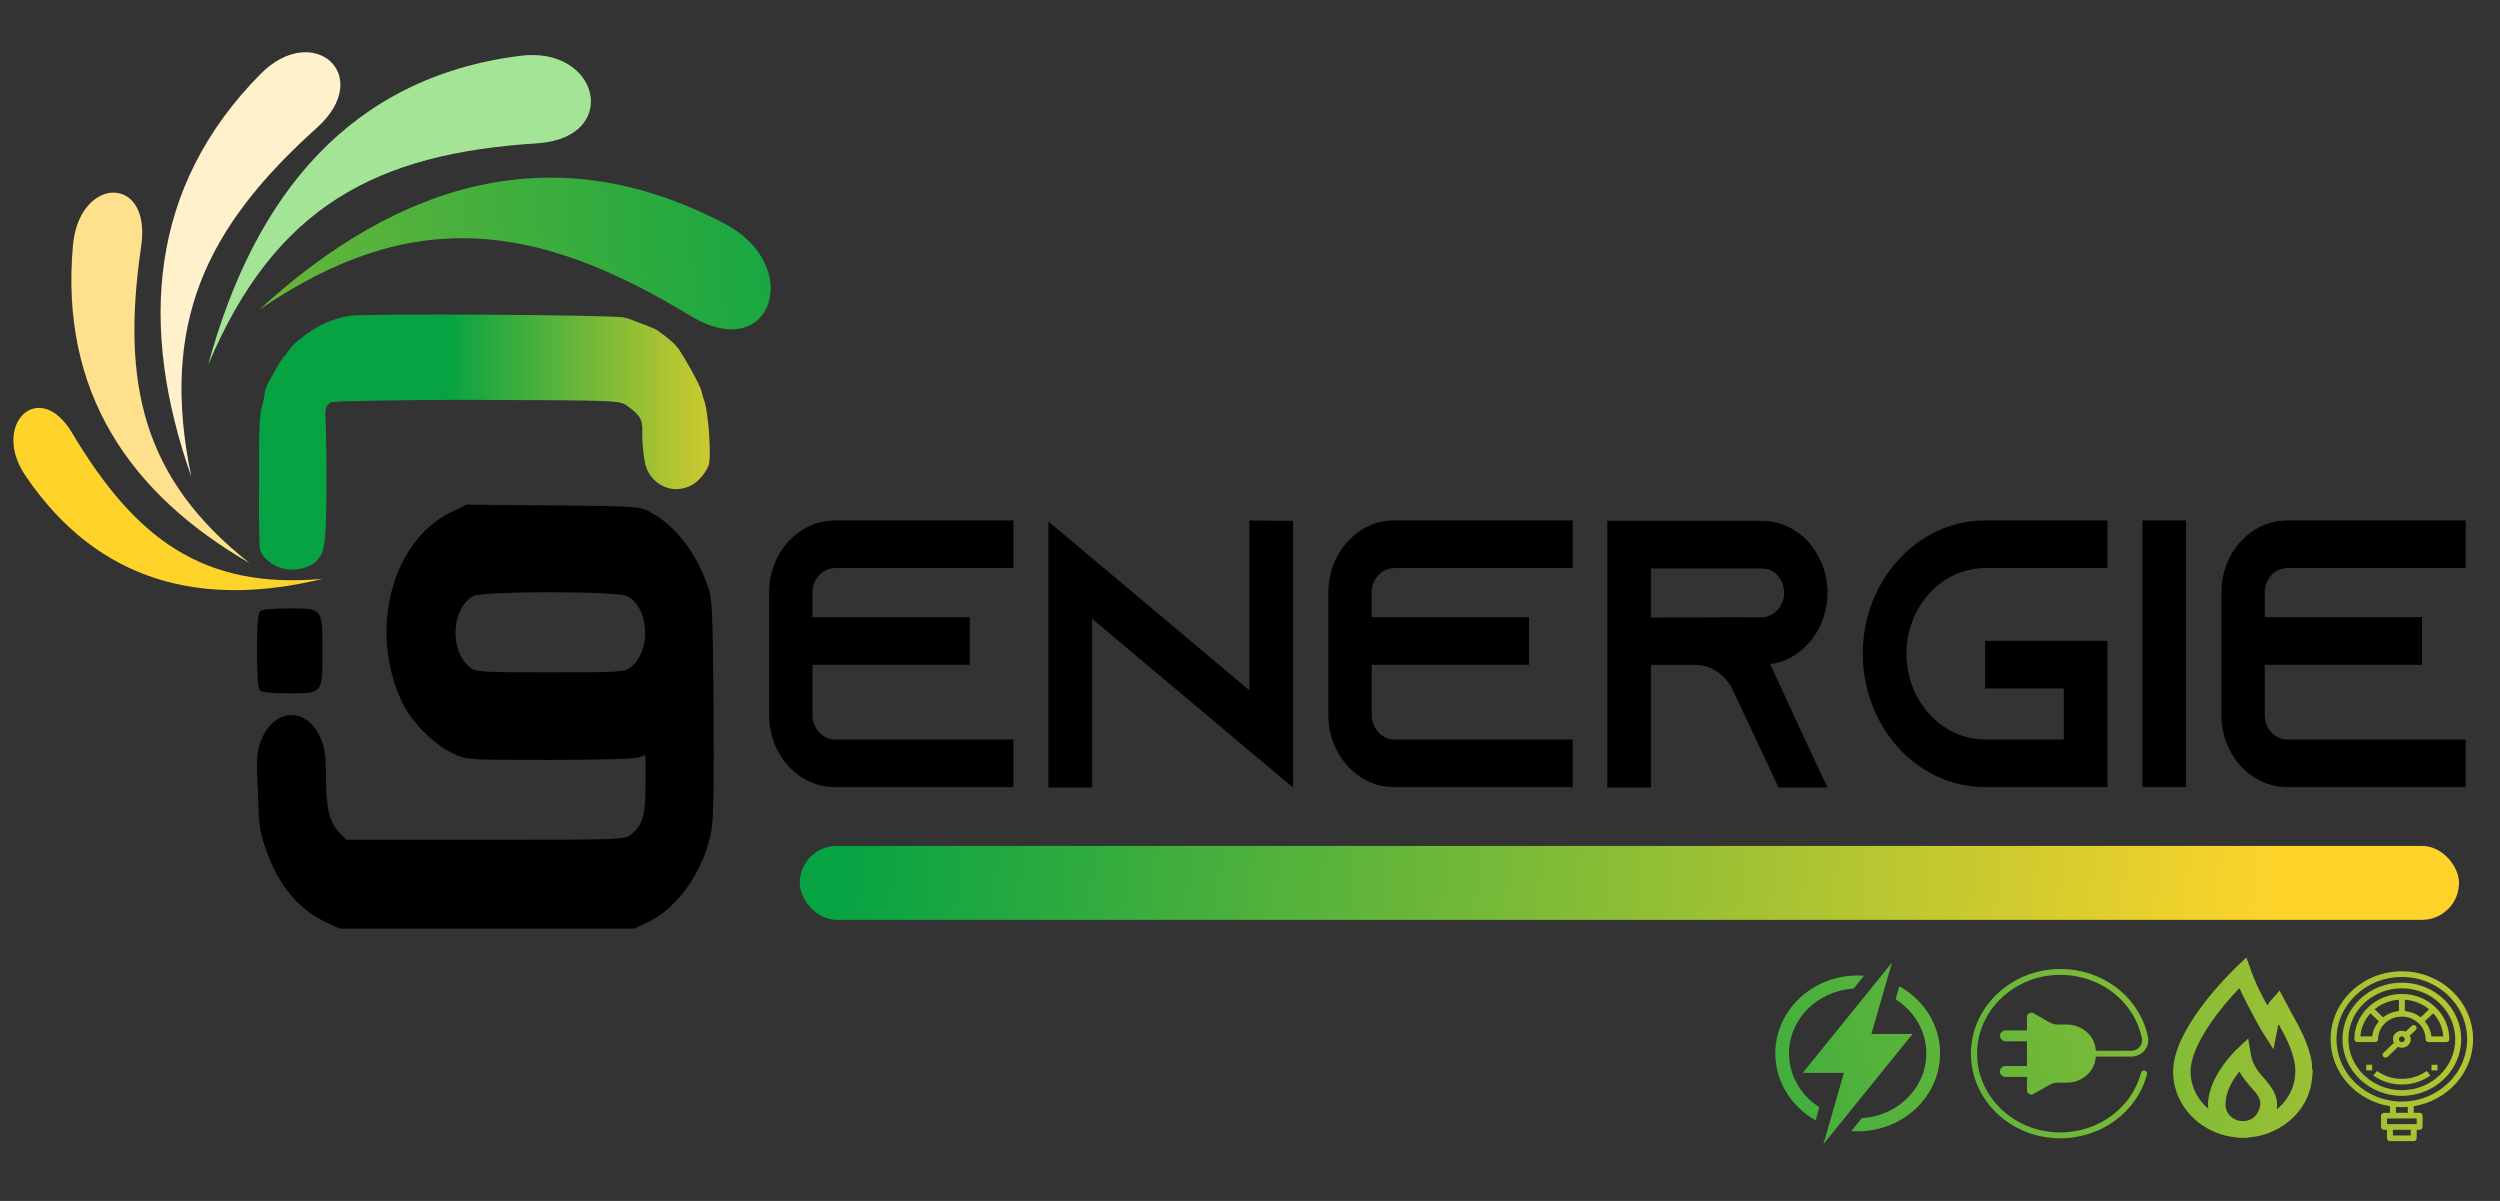 <?xml version="1.0" encoding="UTF-8" standalone="no"?>
<svg
   version="1.0"
   width="1885.333"
   height="905.667"
   viewBox="0 0 1414 679.25"
   preserveAspectRatio="xMidYMid meet"
   id="svg28"
   sodipodi:docname="logofinal.svg"
   inkscape:version="1.1 (c68e22c387, 2021-05-23)"
   inkscape:export-filename="C:\Users\servi\OneDrive\Bureau\logowebsitewhite.png"
   inkscape:export-xdpi="91.073021"
   inkscape:export-ydpi="91.073021"
   xmlns:inkscape="http://www.inkscape.org/namespaces/inkscape"
   xmlns:sodipodi="http://sodipodi.sourceforge.net/DTD/sodipodi-0.dtd"
   xmlns:xlink="http://www.w3.org/1999/xlink"
   xmlns="http://www.w3.org/2000/svg"
   xmlns:svg="http://www.w3.org/2000/svg">
  <rect x="0" y="0" width="1414" height="679.25" fill="#333333" stroke="none"/>
  <defs
     id="defs32">
    <linearGradient
       inkscape:collect="always"
       id="linearGradient3717">
      <stop
         style="stop-color:#07a343;stop-opacity:1"
         offset="0"
         id="stop3713" />
      <stop
         style="stop-color:#ffd42a;stop-opacity:1"
         offset="1"
         id="stop3715" />
    </linearGradient>
    <linearGradient
       inkscape:collect="always"
       id="linearGradient17518">
      <stop
         style="stop-color:#ffd42a;stop-opacity:1;"
         offset="0"
         id="stop17514" />
      <stop
         style="stop-color:#07a343;stop-opacity:1"
         offset="1"
         id="stop17516" />
    </linearGradient>
    <clipPath
       id="clip1">
      <path
         d="M 0.195,224.531 H 146.641 V 305.75 H 0.195 Z m 0,0"
         id="path11544" />
    </clipPath>
    <linearGradient
       inkscape:collect="always"
       xlink:href="#linearGradient17518"
       id="linearGradient17732"
       x1="531.536"
       y1="201.281"
       x2="375.618"
       y2="237.334"
       gradientUnits="userSpaceOnUse"
       gradientTransform="matrix(0.837,0,0,0.785,128.054,133.918)" />
    <linearGradient
       inkscape:collect="always"
       xlink:href="#linearGradient17518"
       id="linearGradient17752"
       gradientUnits="userSpaceOnUse"
       x1="175.82"
       y1="328.666"
       x2="375.618"
       y2="237.334"
       gradientTransform="matrix(0.837,0,0,0.785,125.278,122.959)" />
    <linearGradient
       inkscape:collect="always"
       xlink:href="#linearGradient17518"
       id="linearGradient17754"
       gradientUnits="userSpaceOnUse"
       x1="17.191"
       y1="237.334"
       x2="375.618"
       y2="237.334"
       gradientTransform="matrix(0.837,0,0,0.785,125.278,122.959)" />
    <linearGradient
       inkscape:collect="always"
       xlink:href="#linearGradient17518"
       id="linearGradient17756"
       gradientUnits="userSpaceOnUse"
       x1="-523.593"
       y1="331.069"
       x2="375.618"
       y2="237.334"
       gradientTransform="matrix(0.837,0,0,0.785,128.054,133.918)" />
    <clipPath
       id="clip1-2">
      <path
         d="m 105.043,150.289 h 95.25 v 96 h -95.25 z m 0,0"
         id="path17875" />
    </clipPath>
    <clipPath
       id="clip2">
      <path
         d="m 40,160 h 48.5 v 83 H 40 Z m 0,0"
         id="path17878" />
    </clipPath>
    <clipPath
       id="clip3">
      <path
         d="m 14,146.777 h 60 v 102.75 H 14 Z m 0,0"
         id="path17881" />
    </clipPath>
    <clipPath
       id="clip4">
      <path
         d="m 298.188,151.75 h 76.5 v 96 h -76.5 z m 0,0"
         id="path17884" />
    </clipPath>
    <filter
       id="alpha"
       filterUnits="objectBoundingBox"
       x="0"
       y="0"
       width="1"
       height="1">
      <feColorMatrix
         type="matrix"
         in="SourceGraphic"
         values="0 0 0 0 1 0 0 0 0 1 0 0 0 0 1 0 0 0 1 0"
         id="feColorMatrix17887" />
    </filter>
    <mask
       id="mask0">
      <g
         filter="url(#alpha)"
         id="g17892">
        <rect
           x="0"
           y="0"
           width="375"
           height="375"
           style="fill:#000000;fill-opacity:0.298;stroke:none"
           id="rect17890" />
      </g>
    </mask>
    <clipPath
       id="clip6">
      <path
         d="M 0.16,0.16 H 66 V 89.199 H 0.16 Z m 0,0"
         id="path17895" />
    </clipPath>
    <clipPath
       id="clip5">
      <rect
         x="0"
         y="0"
         width="67"
         height="90"
         id="rect17898" />
    </clipPath>
    <g
       id="surface5"
       clip-path="url(#clip5)">
      <g
         clip-path="url(#clip6)"
         clip-rule="nonzero"
         id="g17903">
        <path
           style="fill:#05a63f;fill-opacity:1;fill-rule:nonzero;stroke:none"
           d="m 47.184,30.254 c -9.375,-15.887 -14.062,-29.902 -14.062,-29.902 0,0 -32.812,32.703 -32.812,56.066 0,18.219 14.531,32.703 32.812,32.703 -7.969,0 -14.062,-6.074 -14.062,-14.016 0,-14.016 14.062,-28.031 14.062,-28.031 2.812,14.48 14.531,18.688 14.062,28.031 -0.469,7.941 -6.094,14.016 -14.062,14.016 18.281,0 32.812,-14.484 32.812,-32.703 0,-14.02 -9.375,-28.035 -14.062,-37.379 -2.344,2.805 -4.219,9.344 -4.688,11.215 z m 18.75,26.164 c 0,0.934 0,-0.938 0,0 z m 0,0"
           id="path17901" />
      </g>
    </g>
    <clipPath
       id="clip7">
      <path
         d="m 213.621,143.492 h 75 V 246 h -75 z m 0,0"
         id="path17906" />
    </clipPath>
    <linearGradient
       inkscape:collect="always"
       xlink:href="#linearGradient3717"
       id="linearGradient1683"
       x1="455.443"
       y1="729.974"
       x2="1264.051"
       y2="808.846"
       gradientUnits="userSpaceOnUse"
       gradientTransform="translate(-1.79e-5)" />
    <linearGradient
       inkscape:collect="always"
       xlink:href="#linearGradient3717"
       id="linearGradient7309"
       x1="253.879"
       y1="614.241"
       x2="439.851"
       y2="614.241"
       gradientUnits="userSpaceOnUse"
       gradientTransform="matrix(0.729,0,0,0.729,146.995,431.759)" />
    <linearGradient
       inkscape:collect="always"
       xlink:href="#linearGradient3717"
       id="linearGradient1049"
       gradientUnits="userSpaceOnUse"
       x1="253.879"
       y1="614.241"
       x2="439.851"
       y2="614.241"
       gradientTransform="matrix(0.729,0,0,0.729,146.995,431.759)" />
    <linearGradient
       inkscape:collect="always"
       xlink:href="#linearGradient3717"
       id="linearGradient1051"
       gradientUnits="userSpaceOnUse"
       x1="253.879"
       y1="614.241"
       x2="439.851"
       y2="614.241"
       gradientTransform="matrix(0.729,0,0,0.729,146.995,431.759)" />
    <linearGradient
       inkscape:collect="always"
       xlink:href="#linearGradient3717"
       id="linearGradient1053"
       gradientUnits="userSpaceOnUse"
       x1="253.879"
       y1="614.241"
       x2="439.851"
       y2="614.241"
       gradientTransform="matrix(0.729,0,0,0.729,147.04,428.103)" />
    <linearGradient
       inkscape:collect="always"
       xlink:href="#linearGradient17518"
       id="linearGradient4142"
       gradientUnits="userSpaceOnUse"
       x1="831.605"
       y1="846.813"
       x2="81.277"
       y2="1036.221"
       gradientTransform="translate(2.258,183.413)" />
    <linearGradient
       inkscape:collect="always"
       xlink:href="#linearGradient17518"
       id="linearGradient908"
       gradientUnits="userSpaceOnUse"
       x1="831.605"
       y1="846.813"
       x2="81.277"
       y2="1036.221"
       gradientTransform="translate(2.958,250.362)" />
    <linearGradient
       inkscape:collect="always"
       xlink:href="#linearGradient17518"
       id="linearGradient910"
       gradientUnits="userSpaceOnUse"
       x1="831.605"
       y1="846.813"
       x2="81.277"
       y2="1036.221"
       gradientTransform="translate(2.958,250.362)" />
    <linearGradient
       inkscape:collect="always"
       xlink:href="#linearGradient17518"
       id="linearGradient912"
       gradientUnits="userSpaceOnUse"
       x1="831.605"
       y1="846.813"
       x2="81.277"
       y2="1036.221"
       gradientTransform="translate(2.958,250.362)" />
    <linearGradient
       inkscape:collect="always"
       xlink:href="#linearGradient17518"
       id="linearGradient914"
       gradientUnits="userSpaceOnUse"
       x1="831.605"
       y1="846.813"
       x2="81.277"
       y2="1036.221"
       gradientTransform="translate(2.958,250.362)" />
    <linearGradient
       inkscape:collect="always"
       xlink:href="#linearGradient17518"
       id="linearGradient916"
       gradientUnits="userSpaceOnUse"
       x1="831.605"
       y1="846.813"
       x2="81.277"
       y2="1036.221"
       gradientTransform="translate(2.958,250.362)" />
    <linearGradient
       inkscape:collect="always"
       xlink:href="#linearGradient17518"
       id="linearGradient918"
       gradientUnits="userSpaceOnUse"
       x1="831.605"
       y1="846.813"
       x2="81.277"
       y2="1036.221"
       gradientTransform="translate(2.958,250.362)" />
    <linearGradient
       inkscape:collect="always"
       xlink:href="#linearGradient17518"
       id="linearGradient920"
       gradientUnits="userSpaceOnUse"
       x1="831.605"
       y1="846.813"
       x2="81.277"
       y2="1036.221"
       gradientTransform="translate(2.958,250.362)" />
    <linearGradient
       inkscape:collect="always"
       xlink:href="#linearGradient17518"
       id="linearGradient922"
       gradientUnits="userSpaceOnUse"
       x1="831.605"
       y1="846.813"
       x2="81.277"
       y2="1036.221"
       gradientTransform="translate(2.958,250.362)" />
    <linearGradient
       inkscape:collect="always"
       xlink:href="#linearGradient17518"
       id="linearGradient924"
       gradientUnits="userSpaceOnUse"
       x1="831.605"
       y1="846.813"
       x2="81.277"
       y2="1036.221"
       gradientTransform="translate(2.958,250.362)" />
    <linearGradient
       inkscape:collect="always"
       xlink:href="#linearGradient17518"
       id="linearGradient926"
       gradientUnits="userSpaceOnUse"
       x1="831.605"
       y1="846.813"
       x2="81.277"
       y2="1036.221"
       gradientTransform="translate(2.958,250.362)" />
    <linearGradient
       inkscape:collect="always"
       xlink:href="#linearGradient17518"
       id="linearGradient928"
       gradientUnits="userSpaceOnUse"
       x1="831.605"
       y1="846.813"
       x2="81.277"
       y2="1036.221"
       gradientTransform="translate(2.958,250.362)" />
    <linearGradient
       inkscape:collect="always"
       xlink:href="#linearGradient17518"
       id="linearGradient930"
       gradientUnits="userSpaceOnUse"
       x1="831.605"
       y1="846.813"
       x2="81.277"
       y2="1036.221"
       gradientTransform="translate(2.958,250.362)" />
    <linearGradient
       inkscape:collect="always"
       xlink:href="#linearGradient17518"
       id="linearGradient932"
       gradientUnits="userSpaceOnUse"
       x1="831.605"
       y1="846.813"
       x2="81.277"
       y2="1036.221"
       gradientTransform="translate(2.958,250.362)" />
    <linearGradient
       inkscape:collect="always"
       xlink:href="#linearGradient17518"
       id="linearGradient934"
       gradientUnits="userSpaceOnUse"
       x1="831.605"
       y1="846.813"
       x2="81.277"
       y2="1036.221"
       gradientTransform="translate(2.958,250.362)" />
    <linearGradient
       inkscape:collect="always"
       xlink:href="#linearGradient17518"
       id="linearGradient936"
       gradientUnits="userSpaceOnUse"
       x1="831.605"
       y1="846.813"
       x2="81.277"
       y2="1036.221"
       gradientTransform="translate(2.958,250.362)" />
    <linearGradient
       inkscape:collect="always"
       xlink:href="#linearGradient17518"
       id="linearGradient938"
       gradientUnits="userSpaceOnUse"
       x1="831.605"
       y1="846.813"
       x2="81.277"
       y2="1036.221"
       gradientTransform="translate(2.958,250.362)" />
    <linearGradient
       inkscape:collect="always"
       xlink:href="#linearGradient17518"
       id="linearGradient940"
       gradientUnits="userSpaceOnUse"
       x1="831.605"
       y1="846.813"
       x2="81.277"
       y2="1036.221"
       gradientTransform="translate(2.958,250.362)" />
    <linearGradient
       inkscape:collect="always"
       xlink:href="#linearGradient17518"
       id="linearGradient942"
       gradientUnits="userSpaceOnUse"
       x1="831.605"
       y1="846.813"
       x2="81.277"
       y2="1036.221"
       gradientTransform="translate(2.958,250.362)" />
    <linearGradient
       inkscape:collect="always"
       xlink:href="#linearGradient17518"
       id="linearGradient944"
       gradientUnits="userSpaceOnUse"
       x1="831.605"
       y1="846.813"
       x2="81.277"
       y2="1036.221"
       gradientTransform="translate(2.958,250.362)" />
    <linearGradient
       inkscape:collect="always"
       xlink:href="#linearGradient17518"
       id="linearGradient946"
       gradientUnits="userSpaceOnUse"
       x1="831.605"
       y1="846.813"
       x2="81.277"
       y2="1036.221"
       gradientTransform="translate(2.958,250.362)" />
    <linearGradient
       inkscape:collect="always"
       xlink:href="#linearGradient17518"
       id="linearGradient948"
       gradientUnits="userSpaceOnUse"
       x1="831.605"
       y1="846.813"
       x2="81.277"
       y2="1036.221"
       gradientTransform="translate(35.506,-2900.396)" />
    <linearGradient
       inkscape:collect="always"
       xlink:href="#linearGradient17518"
       id="linearGradient950"
       gradientUnits="userSpaceOnUse"
       x1="831.605"
       y1="846.813"
       x2="81.277"
       y2="1036.221"
       gradientTransform="translate(35.506,-2900.396)" />
    <linearGradient
       inkscape:collect="always"
       xlink:href="#linearGradient17518"
       id="linearGradient952"
       gradientUnits="userSpaceOnUse"
       x1="831.605"
       y1="846.813"
       x2="81.277"
       y2="1036.221"
       gradientTransform="translate(2.258,183.413)" />
  </defs>
  <sodipodi:namedview
     id="namedview30"
     pagecolor="#505050"
     bordercolor="#eeeeee"
     borderopacity="1"
     inkscape:pageshadow="0"
     inkscape:pageopacity="0"
     inkscape:pagecheckerboard="0"
     inkscape:document-units="pt"
     showgrid="false"
     inkscape:zoom="0.31204713"
     inkscape:cx="977.41646"
     inkscape:cy="632.91721"
     inkscape:window-width="1920"
     inkscape:window-height="1009"
     inkscape:window-x="-8"
     inkscape:window-y="-8"
     inkscape:window-maximized="1"
     inkscape:current-layer="svg28"
     showguides="true"
     inkscape:guide-bbox="true"
     height="1413pt"
     units="px" />
  <path
     id="path6"
     style="fill:#000000;fill-opacity:1;stroke:none;stroke-width:0.145"
     d="m 263.855,285.44 -8.903,4.371 c -33.32,16.17 -46.534,66.718 -27.72,106.924 5.17,11.363 17.953,24.182 29.012,29.426 7.612,3.642 7.611,3.642 54.575,3.642 27,0 48.544,-0.582 50.555,-1.456 l 3.734,-1.456 v 16.169 c 0,17.772 -1.58,23.746 -7.899,28.699 -4.021,3.205 -4.166,3.204 -82.582,3.204 h -78.703 l -4.309,-4.516 c -5.645,-5.862 -7.237,-13.154 -7.421,-35.884 h -0.982 -3.477 c -1.171,0 -2.344,-1e-5 -3.515,0 -1.554,2e-5 -3.107,3e-5 -4.661,0 -1.167,0 -2.333,3.1e-4 -3.499,0 -1.162,0 -2.325,7.5e-4 -3.487,0.004 -0.468,0 -0.936,-8.4e-4 -1.404,-0.004 -0.072,-4.6e-4 -0.145,4.4e-4 -0.217,0 h -1.866 c -0.727,0.028 -1.456,0.029 -2.184,0 h -2.037 c -0.041,0.092 -0.06,0.202 -0.104,0.291 -0.196,0.389 -0.872,-0.003 -1.306,-0.044 -0.57,-0.055 -1.103,-0.173 -1.649,-0.247 h -5.203 -2.997 c 0.013,1.217 0.022,2.372 0.052,3.837 0.574,27.969 0.862,30.737 4.596,41.517 6.75,20.103 18.096,34.086 33.751,41.515 l 8.043,3.789 h 83.299 83.299 l 8.329,-3.933 c 16.803,-8.012 31.74,-30.01 35.474,-51.861 1.149,-6.847 1.436,-29.28 1.149,-70.36 -0.574,-57.832 -0.718,-60.6 -3.734,-68.757 -6.894,-18.938 -18.096,-33.068 -32.027,-40.643 -6.176,-3.35 -7.037,-3.35 -55.149,-3.787 z m 47.214,49.53 c 20.466,0 40.968,0.727 43.697,2.184 12.495,6.555 13.788,30.884 2.011,40.207 -3.303,2.768 -5.888,2.913 -45.527,2.913 -39.639,0 -42.224,-0.145 -45.527,-2.913 -11.633,-9.323 -10.485,-33.215 1.866,-40.207 2.585,-1.457 23.014,-2.184 43.48,-2.184 z" />
  <path
     id="path8"
     style="fill:#000000;stroke:none;stroke-width:0.137"
     d="m 437.725,324.705 c -0.082,0.038 -0.165,0.08 -0.247,0.117 v 0.426 c 0.097,-0.215 0.159,-0.348 0.247,-0.542 z" />
  <path
     d="m 147.019,345.784 c -1.097,1.097 -1.646,8.091 -1.646,22.354 0,14.262 0.549,21.256 1.646,22.354 1.097,1.097 6.72,1.646 16.319,1.646 19.336,0 19.062,0.274 19.062,-23.999 0,-24.273 0.274,-23.999 -19.062,-23.999 -9.6,0 -15.222,0.549 -16.319,1.646 z"
     id="path22"
     style="fill:#000000;fill-opacity:1;stroke:none;stroke-width:0.137" />
  <g
     aria-label="ENERGIE"
     transform="scale(0.958,1.044)"
     id="text4715"
     style="font-size:206.359px;line-height:1.25;font-family:Bahnschrift;-inkscape-font-specification:Bahnschrift;font-variant-ligatures:none;stroke-width:8.598">
    <path
       d="M 492.892,307.766 H 598.341 V 281.971 H 492.892 c -21.461,0 -38.795,17.541 -38.795,39.002 v 66.448 c 0,21.461 17.334,39.002 38.795,39.002 H 598.341 V 400.627 H 492.892 c -7.223,0 -13.207,-5.984 -13.207,-13.207 v -27.239 h 92.862 v -25.795 h -92.862 v -13.413 c 0,-7.223 5.984,-13.207 13.207,-13.207 z"
       style="font-family:Azonix;-inkscape-font-specification:'Azonix, Normal'"
       id="path42473" />
    <path
       d="m 737.633,281.971 v 92.036 l -92.862,-71.607 -25.795,-19.81 v 144.039 h 25.795 V 335.212 l 92.862,71.607 25.795,19.81 V 282.177 Z"
       style="font-family:Azonix;-inkscape-font-specification:'Azonix, Normal'"
       id="path42475" />
    <path
       d="M 823.066,307.766 H 928.515 V 281.971 H 823.066 c -21.461,0 -38.795,17.541 -38.795,39.002 v 66.448 c 0,21.461 17.334,39.002 38.795,39.002 H 928.515 V 400.627 H 823.066 c -7.223,0 -13.207,-5.984 -13.207,-13.207 v -27.239 h 92.862 v -25.795 h -92.862 v -13.413 c 0,-7.223 5.984,-13.207 13.207,-13.207 z"
       style="font-family:Azonix;-inkscape-font-specification:'Azonix, Normal'"
       id="path42477" />
    <path
       d="m 1045.108,359.768 c 0,0 0,0 0,0 3.921,-0.413 7.635,-1.445 11.143,-3.095 13.413,-6.191 22.7,-19.81 22.7,-35.494 0,-10.731 -4.333,-20.43 -11.35,-27.652 -7.016,-7.016 -16.715,-11.35 -27.446,-11.35 h -91.211 v 144.451 h 25.795 v -66.448 h 25.795 c 9.286,0 17.334,4.953 21.874,12.382 l 0.619,1.238 13.826,27.033 13.207,25.795 h 28.89 l -13.207,-25.795 z m -70.368,-25.176 v -26.62 h 65.416 c 4.54,0 7.635,2.064 9.286,3.714 1.444,1.445 3.921,4.746 3.921,9.493 0,5.159 -3.095,9.905 -7.842,11.969 -1.651,0.825 -3.508,1.238 -5.365,1.238 z"
       style="font-family:Azonix;-inkscape-font-specification:'Azonix, Normal'"
       id="path42479" />
    <path
       d="m 1172.019,307.766 h 72.226 v -25.795 h -72.226 c -39.827,0 -72.226,32.398 -72.226,72.226 0,39.827 32.398,72.226 72.226,72.226 h 72.226 v -79.242 h -72.226 v 25.795 h 46.431 v 27.652 h -46.431 c -25.588,0 -46.431,-20.842 -46.431,-46.431 0,-25.589 20.842,-46.431 46.431,-46.431 z"
       style="font-family:Azonix;-inkscape-font-specification:'Azonix, Normal'"
       id="path42481" />
    <path
       d="M 1290.675,426.422 V 281.971 H 1264.88 v 144.451 z"
       style="font-family:Azonix;-inkscape-font-specification:'Azonix, Normal'"
       id="path42483" />
    <path
       d="m 1350.312,307.766 h 105.449 v -25.795 h -105.449 c -21.461,0 -38.795,17.541 -38.795,39.002 v 66.448 c 0,21.461 17.334,39.002 38.795,39.002 h 105.449 V 400.627 h -105.449 c -7.223,0 -13.207,-5.984 -13.207,-13.207 v -27.239 h 92.862 v -25.795 h -92.862 v -13.413 c 0,-7.223 5.984,-13.207 13.207,-13.207 z"
       style="font-family:Azonix;-inkscape-font-specification:'Azonix, Normal'"
       id="path42485" />
  </g>
  <g
     id="surface1"
     transform="matrix(1.195,0,0,1.274,-12.958,-120.697)"
     style="fill:url(#linearGradient17732);fill-opacity:1;stroke:none">
    <path
       style="fill:#a4e497;fill-opacity:1;fill-rule:evenodd;stroke:none"
       d="m 109.358,256.697 c 31.766,-70.629 79.938,-93.84 155.656,-98.324 39.828,-2.363 29.883,-43.363 -7.953,-38.863 -80.117,9.523 -125.648,61.344 -147.703,137.188"
       id="path11549" />
    <path
       style="fill:#fff1cb;fill-opacity:1;fill-rule:evenodd;stroke:none"
       d="M 101.401,306.407 C 86.245,238.189 108.55,195.486 160.858,151.431 188.386,128.232 159.065,103.966 134.132,127.607 81.351,177.665 76.39,239.661 101.401,306.407"
       id="path11551" />
    <path
       style="fill:#ffe18d;fill-opacity:1;fill-rule:evenodd;stroke:none"
       d="M 128.944,344.716 C 78.257,307.228 68.144,264.97 77.667,204.029 82.683,171.997 48.343,172.786 45.382,203.618 39.081,268.919 72.401,314.056 128.944,344.716"
       id="path11553" />
    <g
       clip-path="url(#clip1)"
       clip-rule="nonzero"
       id="g11557"
       style="fill:url(#linearGradient17754);fill-opacity:1"
       transform="translate(16.995,50.986)">
      <path
         style="fill:url(#linearGradient17752);fill-opacity:1;fill-rule:evenodd;stroke:none"
         d="M 146.578,300.73 C 89.871,305.504 57.832,282.906 27.977,235.953 12.27,211.25 -10.516,232.246 5.855,254.891 c 34.652,47.98 84.133,58.723 140.723,45.84"
         id="path11555" />
    </g>
    <path
       style="fill:url(#linearGradient17756);fill-opacity:1;fill-rule:evenodd;stroke:none"
       d="m 133.585,232.22 c 72.305,-46.418 131.078,-38.84 204.145,2.77 38.426,21.871 54.02,-22.234 16.137,-40.926 -80.195,-39.586 -153.848,-18.973 -220.281,38.156"
       id="path11559" />
  </g>
  <g
     id="g6986"
     style="fill:url(#linearGradient4142);fill-opacity:1"
     transform="matrix(1.371,0,0,1.371,-201.586,-592.107)">
    <g
       id="g6961"
       style="fill:url(#linearGradient952);fill-opacity:1">
      <g
         id="g31707"
         transform="matrix(0.064,0,0,-0.063,383.91,1198.72)"
         style="fill:url(#linearGradient950);fill-opacity:1;stroke:none">
        <g
           id="g31684"
           style="fill:url(#linearGradient948);fill-opacity:1">
          <g
             id="g30460"
             style="fill:url(#linearGradient946);fill-opacity:1"
             transform="matrix(12.005,0,0,-11.585,7742.222,7569.662)">
            <g
               clip-path="url(#clip1-2)"
               clip-rule="nonzero"
               id="g17913"
               style="fill:url(#linearGradient910);fill-opacity:1">
              <path
                 style="fill:url(#linearGradient908);fill-opacity:1;fill-rule:nonzero;stroke:none"
                 d="m 200.293,190.777 c 0,2.121 -0.73,4.145 -2.094,5.836 -1.766,2.121 -4.328,3.352 -7.086,3.352 h -26.152 c -0.93,0 -1.664,-0.73 -1.664,-1.66 0,-0.93 0.734,-1.656 1.664,-1.656 h 26.152 c 1.762,0 3.391,-0.766 4.523,-2.125 1.129,-1.359 1.562,-3.148 1.23,-4.875 -4.258,-21.59 -23.422,-36.676 -45.578,-35.848 -23.191,0.863 -42.02,19.664 -42.887,42.746 -0.465,12.203 3.961,23.812 12.445,32.602 8.516,8.82 19.926,13.66 32.203,13.66 20.562,0 38.359,-13.859 43.352,-33.727 0.23,-0.895 1.129,-1.426 2.027,-1.191 0.898,0.23 1.43,1.125 1.199,2.02 -5.355,21.324 -24.52,36.215 -46.578,36.215 -13.176,0 -25.449,-5.207 -34.566,-14.656 -9.117,-9.453 -13.875,-21.887 -13.375,-35.055 0.934,-24.805 21.195,-45 46.078,-45.93 23.789,-0.895 44.383,15.289 48.973,38.5 0.102,0.598 0.133,1.195 0.133,1.793 z m -79.645,17.574 c 0,1.727 1.395,3.086 3.094,3.086 h 23.289 c 1.727,0 3.094,-1.395 3.094,-3.086 0,-1.723 -1.398,-3.082 -3.094,-3.082 h -23.289 c -1.699,-0.035 -3.094,1.359 -3.094,3.082 z m 3.125,-23.211 h 23.289 c 1.73,0 3.094,1.391 3.094,3.082 0,1.691 -1.398,3.086 -3.094,3.086 h -23.289 c -1.73,0 -3.094,-1.395 -3.094,-3.086 0,-1.691 1.363,-3.082 3.094,-3.082 z m 0,0"
                 id="path17911" />
            </g>
            <path
               style="fill:url(#linearGradient912);fill-opacity:1;fill-rule:nonzero;stroke:none"
               d="m 135.152,177.48 v 41.617 c 0,1.992 2.328,3.086 3.859,1.793 l 8.02,-4.844 c 1.461,-0.895 3.16,-1.359 4.855,-1.359 h 4.723 c 8.586,0 15.504,-6.93 15.504,-15.453 v -1.926 c 0,-8.555 -6.953,-15.453 -15.504,-15.453 h -4.723 c -1.73,0 -3.395,-0.465 -4.855,-1.359 l -8.02,-4.84 c -1.531,-1.262 -3.859,-0.168 -3.859,1.824 z m 0,0"
               id="path17915" />
            <path
               style="fill:url(#linearGradient914);fill-opacity:1;fill-rule:nonzero;stroke:none"
               d="m 7.391,198.152 c 0,-19.492 15.355,-35.434 34.648,-36.59 l 5.59,-7.273 c -1.121,-0.09 -2.234,-0.172 -3.379,-0.172 -24.43,0 -44.234,19.715 -44.234,44.035 0,16.113 8.719,30.16 21.691,37.832 L 23.625,228.547 C 13.836,221.945 7.391,210.777 7.391,198.152 Z m 0,0"
               id="path17917" />
            <g
               clip-path="url(#clip2)"
               clip-rule="nonzero"
               id="g17921"
               style="fill:url(#linearGradient918);fill-opacity:1">
              <path
                 style="fill:url(#linearGradient916);fill-opacity:1;fill-rule:nonzero;stroke:none"
                 d="m 66.641,160.223 -2.023,7.367 c 9.934,6.586 16.492,17.816 16.492,30.562 0,19.484 -15.355,35.434 -34.648,36.582 l -5.594,7.281 c 1.125,0.086 2.238,0.172 3.383,0.172 24.43,0 44.234,-19.719 44.234,-44.035 0,-16.176 -8.789,-30.277 -21.844,-37.93 z m 0,0"
                 id="path17919" />
            </g>
            <g
               clip-path="url(#clip3)"
               clip-rule="nonzero"
               id="g17925"
               style="fill:url(#linearGradient922);fill-opacity:1">
              <path
                 style="fill:url(#linearGradient920);fill-opacity:1;fill-rule:nonzero;stroke:none"
                 d="M 73.738,187.141 H 51.621 l 2.168,-7.918 4.145,-15.113 1.945,-7.113 2.801,-10.219 -6.848,8.918 -4.91,6.391 -12.266,15.969 -23.895,31.105 h 22.117 l -2.156,7.871 -4.156,15.164 -1.945,7.109 -2.801,10.223 6.848,-8.918 4.91,-6.395 L 50,218.039 Z m 0,0"
                 id="path17923" />
            </g>
            <g
               clip-path="url(#clip4)"
               clip-rule="nonzero"
               id="g17929"
               style="fill:url(#linearGradient926);fill-opacity:1">
              <path
                 style="fill:url(#linearGradient924);fill-opacity:1;fill-rule:nonzero;stroke:none"
                 d="m 336.438,225.348 c -19.336,0 -35.062,-15.785 -35.062,-35.199 0,-19.41 15.727,-35.195 35.062,-35.195 19.336,0 35.062,15.785 35.062,35.195 0,19.414 -15.727,35.199 -35.062,35.199 z m -3.188,6.398 v -3.344 c 1.051,0.09 2.117,0.145 3.188,0.145 1.07,0 2.137,-0.055 3.188,-0.145 v 3.344 z m 11.156,3.199 v 3.199 h -15.938 v -3.199 z m -3.188,9.602 h -9.562 v -3.199 h 9.562 z m 33.469,-54.398 c 0,-21.172 -17.156,-38.398 -38.25,-38.398 -21.094,0 -38.25,17.227 -38.25,38.398 0,18.992 13.809,34.797 31.875,37.855 v 3.742 h -3.188 c -0.879,0 -1.594,0.719 -1.594,1.602 v 6.398 c 0,0.883 0.715,1.602 1.594,1.602 h 1.594 v 4.797 c 0,0.883 0.715,1.602 1.594,1.602 h 12.75 c 0.879,0 1.594,-0.719 1.594,-1.602 v -4.797 H 346 c 0.879,0 1.594,-0.719 1.594,-1.602 v -6.398 c 0,-0.883 -0.715,-1.602 -1.594,-1.602 h -3.188 v -3.742 c 18.066,-3.059 31.875,-18.863 31.875,-37.855"
                 id="path17927" />
            </g>
            <path
               style="fill:url(#linearGradient928);fill-opacity:1;fill-rule:nonzero;stroke:none"
               d="m 336.438,218.949 c -15.82,0 -28.688,-12.918 -28.688,-28.801 0,-15.879 12.867,-28.797 28.688,-28.797 15.82,0 28.688,12.918 28.688,28.797 0,15.883 -12.867,28.801 -28.688,28.801 z m 0,-60.797 c -17.574,0 -31.875,14.355 -31.875,31.996 0,17.645 14.301,32 31.875,32 17.574,0 31.875,-14.355 31.875,-32 0,-17.641 -14.301,-31.996 -31.875,-31.996"
               id="path17931" />
            <path
               style="fill:url(#linearGradient930);fill-opacity:1;fill-rule:nonzero;stroke:none"
               d="m 336.438,212.547 c -4.875,0 -9.5,-1.551 -13.383,-4.473 l -1.918,2.555 c 4.438,3.352 9.73,5.117 15.301,5.117 5.574,0 10.863,-1.766 15.305,-5.117 l -1.914,-2.562 c -3.883,2.93 -8.516,4.48 -13.391,4.48"
               id="path17933" />
            <path
               style="fill:url(#linearGradient932);fill-opacity:1;fill-rule:nonzero;stroke:none"
               d="m 352.301,188.551 c -0.312,-3.145 -1.523,-6.09 -3.523,-8.527 l 4.527,-4.543 c 3.172,3.668 5.055,8.219 5.391,13.07 z m -14.27,-14.324 v -6.418 c 4.832,0.336 9.363,2.223 13.02,5.41 l -4.527,4.543 c -2.43,-2.004 -5.359,-3.223 -8.492,-3.535 z m -3.188,0 c -3.133,0.312 -6.062,1.531 -8.492,3.535 l -4.523,-4.543 c 3.652,-3.188 8.184,-5.074 13.016,-5.41 z m -14.27,14.324 h -6.395 c 0.34,-4.852 2.219,-9.402 5.395,-13.07 l 4.523,4.543 c -1.996,2.438 -3.211,5.383 -3.523,8.527 z m 33.895,-16.5 c -4.812,-4.836 -11.219,-7.5 -18.031,-7.5 -6.809,0 -13.215,2.664 -18.027,7.5 -4.82,4.832 -7.473,11.262 -7.473,18.098 0,0.883 0.715,1.602 1.594,1.602 h 9.562 c 0.879,0 1.594,-0.719 1.594,-1.602 0,-3.418 1.328,-6.629 3.734,-9.047 2.41,-2.422 5.609,-3.75 9.016,-3.75 3.406,0 6.605,1.328 9.016,3.75 2.41,2.418 3.734,5.629 3.734,9.047 0,0.883 0.715,1.602 1.594,1.602 h 9.562 c 0.879,0 1.594,-0.719 1.594,-1.602 0,-6.836 -2.652,-13.266 -7.469,-18.098"
               id="path17935" />
            <path
               style="fill:url(#linearGradient934);fill-opacity:1;fill-rule:nonzero;stroke:none"
               d="m 336.438,188.551 c 0.879,0 1.594,0.719 1.594,1.598 0,0.883 -0.715,1.602 -1.594,1.602 -0.879,0 -1.594,-0.719 -1.594,-1.602 0,-0.879 0.715,-1.598 1.594,-1.598 z m -9.891,9.266 c -0.625,0.625 -0.625,1.637 0,2.262 0.309,0.312 0.715,0.469 1.125,0.469 0.41,0 0.816,-0.156 1.129,-0.469 l 5.578,-5.598 c 0.004,-0.008 0.004,-0.008 0.012,-0.012 0.621,0.301 1.312,0.48 2.047,0.48 2.641,0 4.781,-2.148 4.781,-4.801 0,-0.738 -0.18,-1.43 -0.48,-2.055 0.008,-0.008 0.008,-0.008 0.016,-0.012 l 3.188,-3.199 c 0.621,-0.625 0.621,-1.641 0,-2.266 -0.625,-0.625 -1.633,-0.625 -2.254,0 l -3.188,3.199 c -0.008,0.008 -0.008,0.008 -0.016,0.016 -0.621,-0.301 -1.312,-0.484 -2.047,-0.484 -2.641,0 -4.781,2.152 -4.781,4.801 0,0.738 0.18,1.434 0.48,2.059 -0.008,0.004 -0.008,0.004 -0.012,0.012 l -5.578,5.598"
               id="path17937" />
            <path
               style="fill:url(#linearGradient936);fill-opacity:1;fill-rule:nonzero;stroke:none"
               d="m 352.375,207.75 h 3.188 v -3.203 H 352.375 V 207.75"
               id="path17939" />
            <path
               style="fill:url(#linearGradient938);fill-opacity:1;fill-rule:nonzero;stroke:none"
               d="M 317.312,207.75 H 320.5 v -3.203 h -3.188 V 207.75"
               id="path17941" />
            <path
               style="fill:url(#linearGradient940);fill-opacity:1;fill-rule:nonzero;stroke:none"
               d="m 251.121,245.793 c -10.312,0 -18.75,-8.41 -18.75,-18.688 0,-15.887 15,-30.836 15.469,-31.305 l 6.094,-6.074 1.406,8.879 c 0.938,6.074 4.219,10.277 7.5,14.016 3.281,4.207 7.031,8.879 6.562,15.418 0,9.812 -8.438,17.754 -18.281,17.754 z m -1.875,-37.375 c -3.75,4.672 -7.5,11.68 -7.5,18.688 0,5.141 4.219,9.344 9.375,9.344 5.156,0 8.906,-4.203 9.375,-9.812 0,-2.801 -1.406,-5.137 -4.688,-8.875 -1.875,-2.336 -4.688,-5.605 -6.562,-9.344 z m 0,0"
               id="path17943" />
            <g
               clip-path="url(#clip7)"
               clip-rule="nonzero"
               id="g17949"
               style="fill:url(#linearGradient944);fill-opacity:1">
              <path
                 style="fill:url(#linearGradient942);fill-opacity:1;fill-rule:nonzero;stroke:none"
                 d="m 251.121,245.793 c -20.625,0 -37.5,-16.82 -37.5,-37.375 0,-25.23 32.812,-57.938 34.219,-59.34 l 5.156,-5.137 2.344,7.008 c 0,0 2.812,8.875 8.906,20.09 0.469,-0.934 1.406,-2.336 1.875,-2.805 l 4.688,-5.605 3.281,6.543 c 0.938,1.867 1.875,3.734 2.812,5.605 4.219,7.941 9.844,18.223 11.25,28.969 v 0.934 c 0,0.934 0,2.336 0.469,3.27 l -0.469,5.141 c -1.875,18.219 -17.812,32.703 -37.031,32.703 z m -1.875,-84.566 c -10.312,11.215 -26.25,32.238 -26.25,47.191 0,15.418 12.656,28.031 28.125,28.031 15.469,0 28.125,-12.613 28.125,-28.031 0,-9.344 -4.688,-18.691 -8.906,-26.633 -0.469,0.469 -0.469,0.934 -0.469,1.402 l -2.344,12.613 -6.562,-10.746 c -5.156,-9.809 -9.375,-18.219 -11.719,-23.828 z m 0,0"
                 id="path17947" />
            </g>
          </g>
        </g>
      </g>
    </g>
  </g>
  <rect
     style="fill:url(#linearGradient1683);fill-opacity:1;stroke:none;stroke-width:1.01"
     id="rect23636"
     width="938.461"
     height="41.815"
     x="452.346"
     y="478.445"
     ry="20.907" />
  <path
     id="rect2689"
     style="fill:#000000;fill-opacity:1;stroke-width:1.757"
     d="m 164.893,404.465 c -10.837,0 -19.561,12.18 -19.561,27.308 0,5.172 0.773,19.167 0.797,16.277 0.525,0.042 3.066,-2.051 3.638,-1.923 1.109,0.248 2.215,0.515 3.326,0.745 0.682,-0.423 1.829,-0.042 2.629,-0.259 1.665,0.302 2.484,0.446 4.157,0.405 1.191,-0.031 3.219,-0.205 4.409,-0.205 1.596,-0.001 3.191,-0.004 4.787,-0.001 1.183,4.4e-4 2.368,0 3.552,0 1.172,1e-4 2.343,4e-5 3.515,0 h 3.536 4.34 c 0.281,-5.132 0.126,-9.473 0.126,-15.039 0,-15.128 -8.416,-27.308 -19.252,-27.308 z m -9.574,42.729 c -0.018,-10e-4 -0.033,-10e-4 -0.038,0.015 -0.004,0.014 -0.008,0.026 -0.012,0.038 0.051,0.007 0.103,0.015 0.154,0.022 0.037,0.005 -0.049,-0.063 -0.104,-0.074 z"
     sodipodi:nodetypes="cscccccccssccssccccccc" />
  <g
     id="g7301"
     style="fill:url(#linearGradient7309);fill-opacity:1"
     transform="matrix(1.371,0,0,1.371,-201.586,-592.107)">
    <path
       d="m 291.037,562.195 c -3.174,0.429 -8.464,2.146 -11.638,3.862 -6.665,3.326 -14.495,10.193 -13.543,11.802 v 0 c 4.862,-7.981 -5.29,5.365 -6.136,9.871 -0.423,1.931 5.179,-8.513 4.65,-8.835 -0.529,-0.322 -7.295,11.732 -7.401,12.483 -0.888,2.607 -0.818,3.578 -1.27,6.008 -1.693,5.15 -1.904,10.085 -1.799,35.621 0,16.737 -0.195,26.28 1.164,26.608 l 0.529,1.288 c -0.317,0.536 3.703,1.073 8.887,1.287 5.184,0.215 9.205,0 8.887,-0.536 -0.212,-0.429 0.443,0.56 0.972,0.56 0.635,0 -0.859,-1.515 -0.859,-0.764 0,0.644 2.426,1.063 3.379,-0.118 0.846,-1.073 -19.108,0.312 -19.108,0.312 -0.423,0.858 20.391,0.742 21.344,-0.438 1.881,-2.85 2.405,-6.42 2.639,-27.126 0.15,-13.304 -0.328,-25.643 -0.325,-27.574 l -0.145,-3.97 c -0.014,-0.387 -0.197,-3.135 2.153,-4.668 l 3.917,-0.374 c 0,0 25.498,-0.751 57.344,-0.644 57.873,0.215 57.979,0.215 61.259,2.575 4.444,3.219 5.819,5.043 6.031,8.369 0.106,1.502 0.952,3.219 1.799,3.755 1.058,0.751 -0.129,-6.449 -0.975,-6.449 -1.587,0 -0.612,16.856 0.869,19.109 1.164,1.931 17.43,16.539 25.498,0.215 1.587,-2.575 0.212,-22.96 -1.799,-27.896 -0.317,-0.858 -0.741,-2.36 -0.952,-3.326 -0.529,-2.682 -9.748,-18.914 -10.383,-18.27 -3.458,2.715 6.045,11.189 6.045,10.116 0.106,-1.073 -0.423,-1.824 -1.164,-1.609 -0.846,0.107 -1.164,-0.107 -0.846,-0.644 0.846,-1.395 -4.549,-8.798 -6.348,-8.798 -0.952,0 3.282,3.566 3.705,2.815 0.529,-0.751 -4.34,-5.068 -5.504,-4.639 -1.058,0.429 3.9,3.618 4.112,2.759 0.317,-0.751 -6.122,-5.656 -7.709,-6.729 -1.481,-1.18 -13.86,-5.365 -13.86,-5.365 l 11.509,4.865 -2.119,-1.552 -9.39,-3.313 13.86,5.365 c 0,0 -11.427,-5.043 -13.86,-5.365 -5.819,-1.073 -106.648,-1.717 -113.419,-0.644 z m -19.15,11.051 c -0.212,0.107 -1.375,0.966 -2.539,1.824 -2.01,1.502 -2.01,1.502 -0.635,-0.322 0.741,-0.966 -1.632,1.52 -0.997,1.52 0.635,0 4.383,-3.237 4.171,-3.022 z M 438.842,608.544 c -0.542,-0.735 -0.635,0.536 -0.635,-0.644 -0.106,-1.18 -0.631,1.253 -0.314,1.682 0.317,0.322 1.266,-1.79 0.949,-1.039 z m -13.185,17.251 c -0.317,0.858 -8.366,-4.771 -10.726,-2.874 -0.106,-1.18 -1.587,0.858 -1.27,1.287 20.34,16.467 12.313,0.836 11.995,1.587 z"
       id="path4"
       style="fill:url(#linearGradient1049);fill-opacity:1;stroke:none;stroke-width:0.107"
       sodipodi:nodetypes="cccccscccccscsscscscsccccccsccccccccsccccccccccccccsccccccccc" />
    <rect
       style="fill:url(#linearGradient1051);fill-opacity:1;stroke-width:1.006"
       id="rect2363"
       width="25.245"
       height="22.997"
       x="413.231"
       y="610.673"
       ry="40.325" />
    <rect
       style="fill:url(#linearGradient1053);fill-opacity:1;stroke-width:0.899"
       id="rect2849"
       width="25.926"
       height="18.693"
       x="254.157"
       y="641.498"
       ry="21.571"
       transform="matrix(1,0.025,0,1,0,0)" />
  </g>
  <path
     style="fill:none;fill-rule:evenodd;stroke:#000000;stroke-width:1.029px;stroke-linecap:butt;stroke-linejoin:miter;stroke-opacity:1"
     d="m 196.962,815.63 v 0"
     id="path31491"
     inkscape:connector-type="polyline"
     inkscape:connector-curvature="0" />
</svg>
